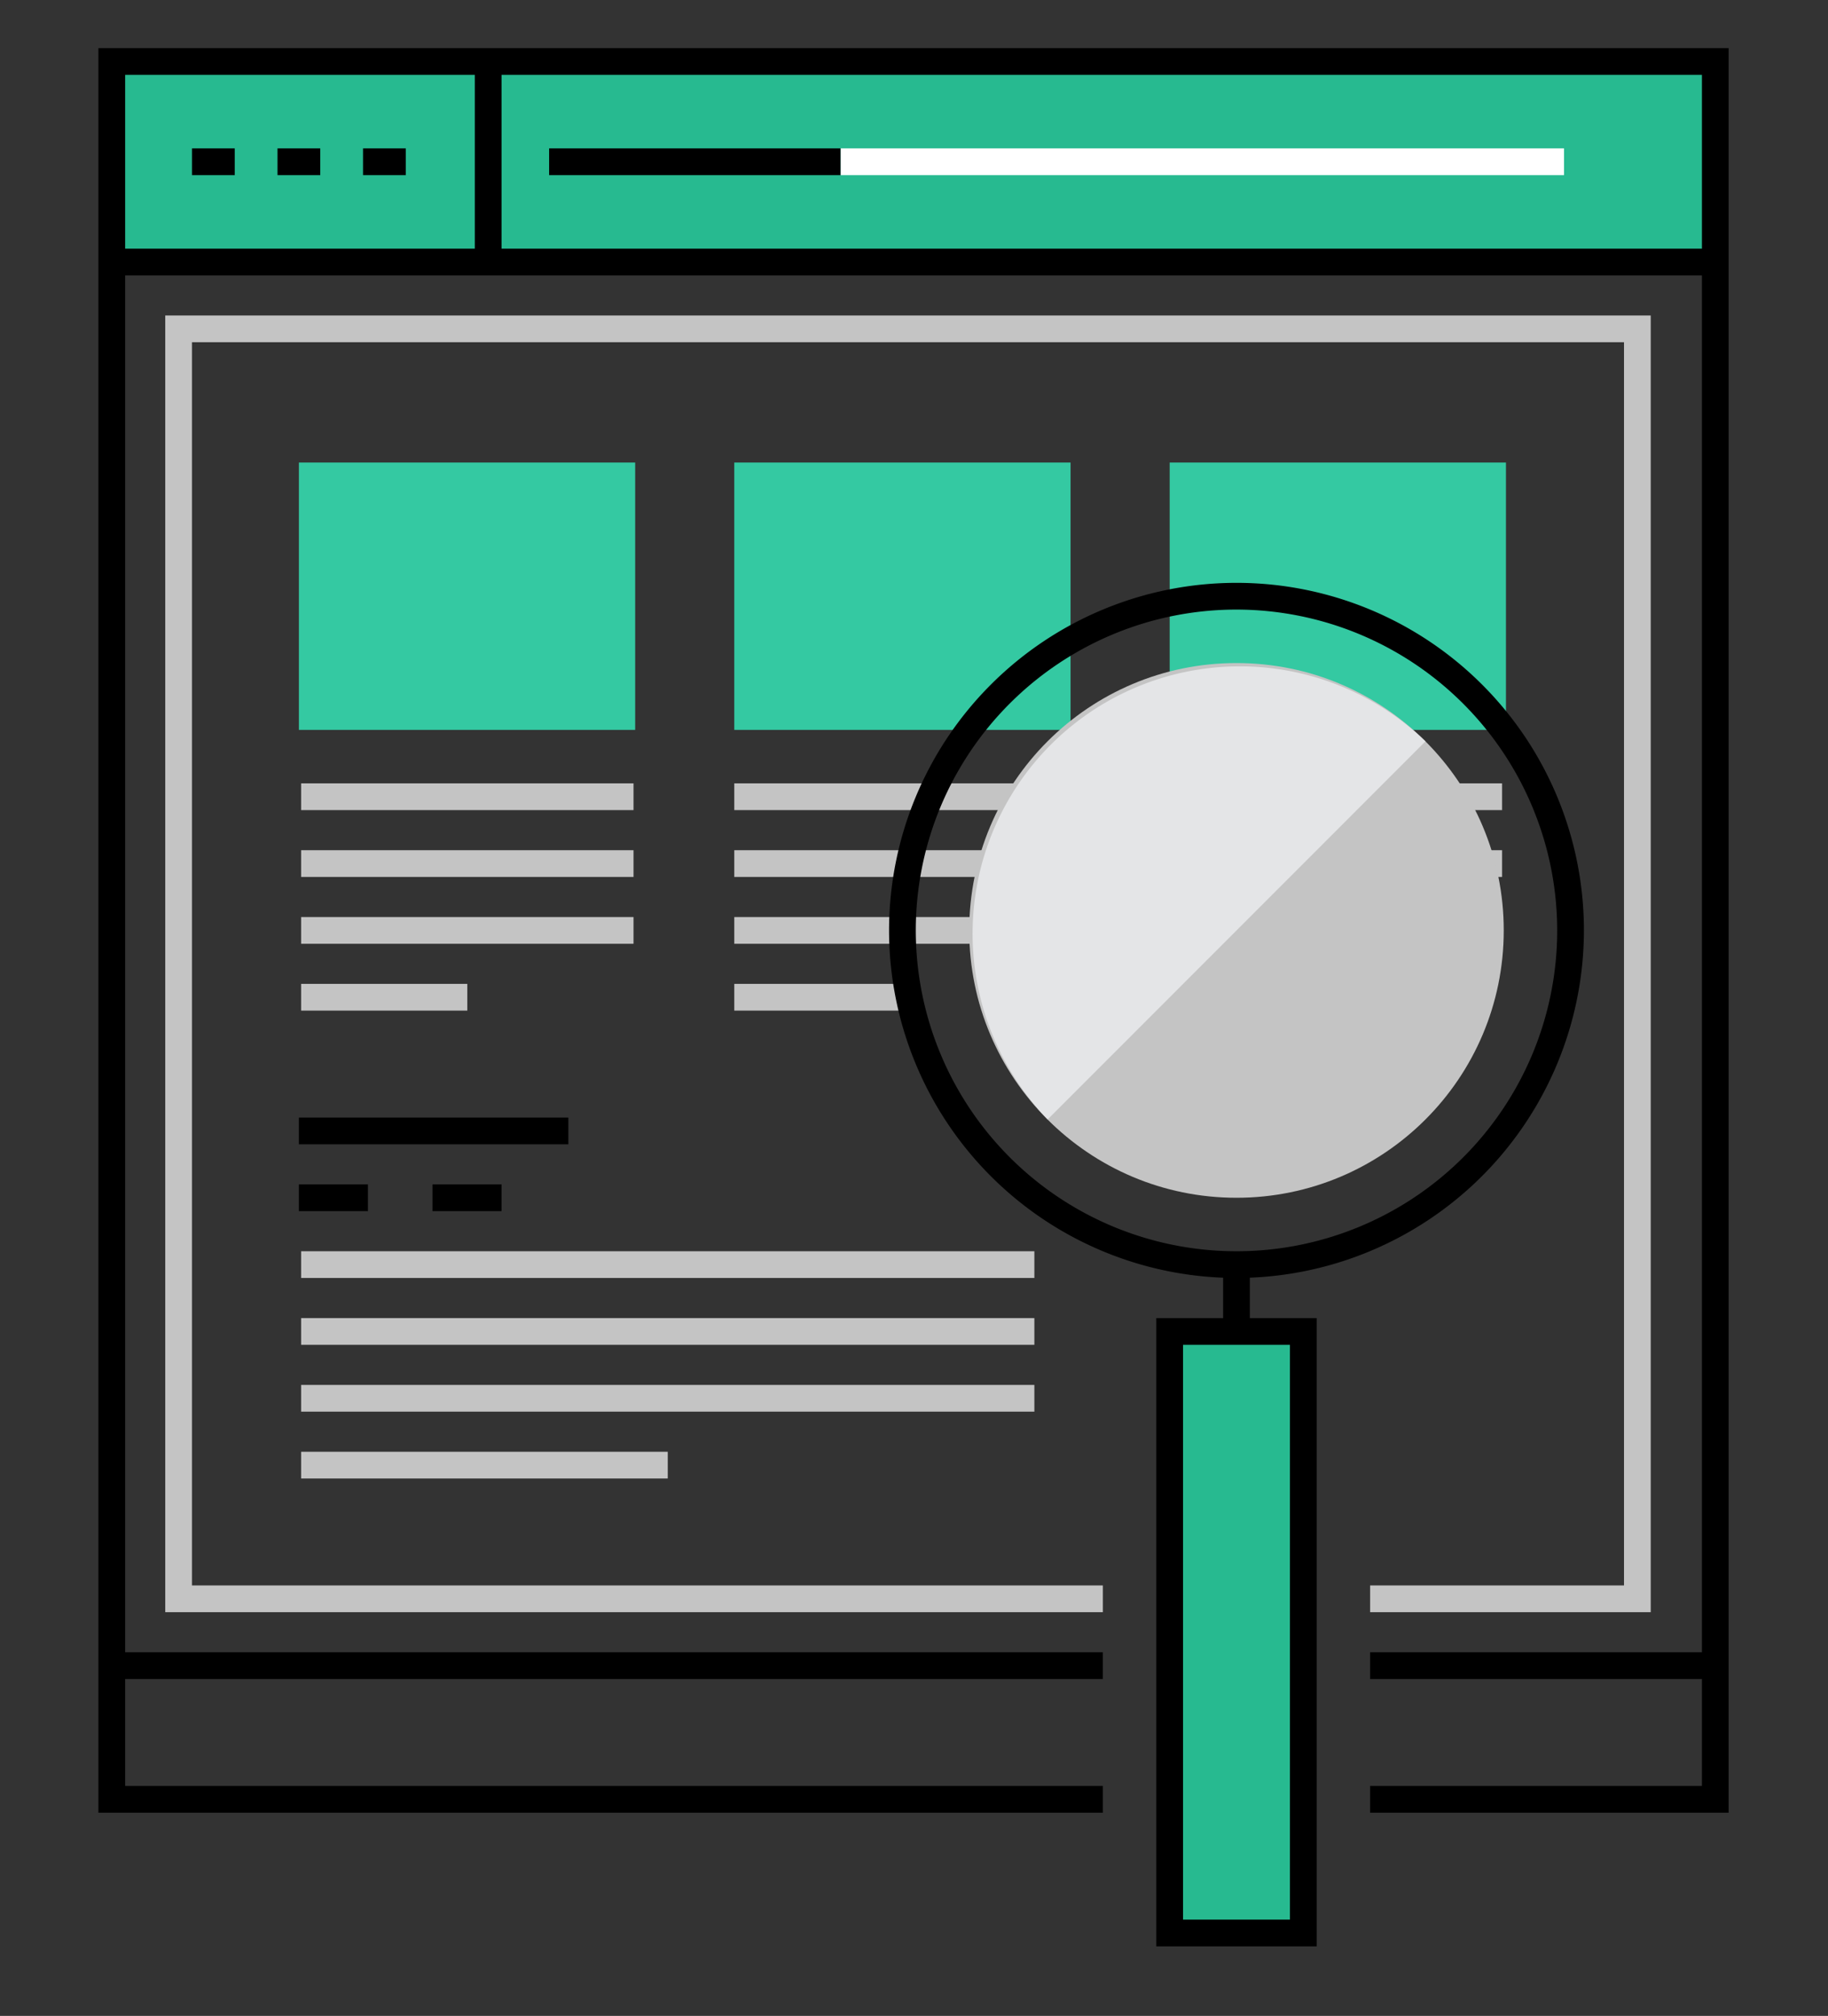 <svg xmlns="http://www.w3.org/2000/svg" viewBox="0 0 684 754"><rect x="0" y="0" width="684" height="754" fill="#333333" stroke="none"/><defs><style>.cls-1{fill:#c4c4c4;}.cls-2{fill:#34c9a2;}.cls-3{fill:#27ba90;}.cls-4{fill:#fff;}.cls-5{fill:#e4e5e7;}</style></defs><title>Zeichenfläche 2</title><g id="art"><g id="usability_testing" data-name="usability testing"><rect class="cls-1" x="274.75" y="293" width="124.37" height="10"/><rect class="cls-1" x="274.75" y="318" width="124.37" height="10"/><rect class="cls-1" x="274.75" y="343" width="124.37" height="10"/><rect class="cls-1" x="274.75" y="368" width="62.19" height="10"/><rect class="cls-1" x="437.67" y="293" width="124.38" height="10"/><rect class="cls-1" x="437.67" y="318" width="124.38" height="10"/><rect class="cls-1" x="437.67" y="343" width="124.38" height="10"/><rect class="cls-1" x="437.67" y="368" width="62.19" height="10"/><rect class="cls-2" x="274.75" y="173" width="125.83" height="100"/><rect class="cls-2" x="437.67" y="173" width="125.83" height="100"/><rect class="cls-3" x="437.67" y="498" width="50" height="225"/><rect class="cls-3" x="41.84" y="23" width="600" height="75"/><rect x="71.84" y="55.5" width="16" height="10"/><rect x="103.84" y="55.5" width="16" height="10"/><rect x="135.84" y="55.5" width="16" height="10"/><rect x="205.47" y="55.5" width="109.09" height="10"/><rect class="cls-4" x="314.56" y="55.5" width="270.67" height="10"/><rect x="41.83" y="93" width="600" height="10"/><rect x="41.83" y="618" width="370.83" height="10"/><rect x="512.67" y="618" width="125" height="10"/><polygon points="646.83 678 512.67 678 512.67 668 636.83 668 636.83 28 46.83 28 46.83 668 412.67 668 412.67 678 36.83 678 36.83 18 646.83 18 646.83 678"/><rect class="cls-1" x="112.67" y="293" width="124.38" height="10"/><rect class="cls-1" x="112.67" y="318" width="124.38" height="10"/><rect class="cls-1" x="112.67" y="343" width="124.38" height="10"/><rect class="cls-1" x="112.67" y="368" width="62.19" height="10"/><rect class="cls-1" x="112.67" y="468" width="274.37" height="10"/><rect class="cls-1" x="112.67" y="493" width="274.37" height="10"/><rect class="cls-1" x="112.67" y="518" width="274.37" height="10"/><rect class="cls-1" x="112.67" y="543" width="137.19" height="10"/><rect x="177.67" y="23" width="10" height="75"/><path d="M462.67,478a130,130,0,1,1,130-130A130.14,130.14,0,0,1,462.67,478Zm0-250a120,120,0,1,0,120,120A120.14,120.14,0,0,0,462.67,228Z"/><circle class="cls-1" cx="462.67" cy="348" r="100"/><path class="cls-5" d="M392,418.71A100,100,0,0,1,533.38,277.29Z"/><rect x="457.67" y="473" width="10" height="25"/><path d="M492.67,728h-60V493h60Zm-50-10h40V503h-40Z"/><polygon class="cls-1" points="617.67 603 512.67 603 512.67 593 607.67 593 607.67 128 71.83 128 71.83 593 412.67 593 412.67 603 61.83 603 61.83 118 617.67 118 617.67 603"/><rect class="cls-2" x="111.84" y="173" width="125.83" height="100"/><rect x="111.84" y="418" width="100.83" height="10"/><rect x="111.84" y="443" width="25.83" height="10"/><rect x="161.84" y="443" width="25.83" height="10"/></g></g></svg>